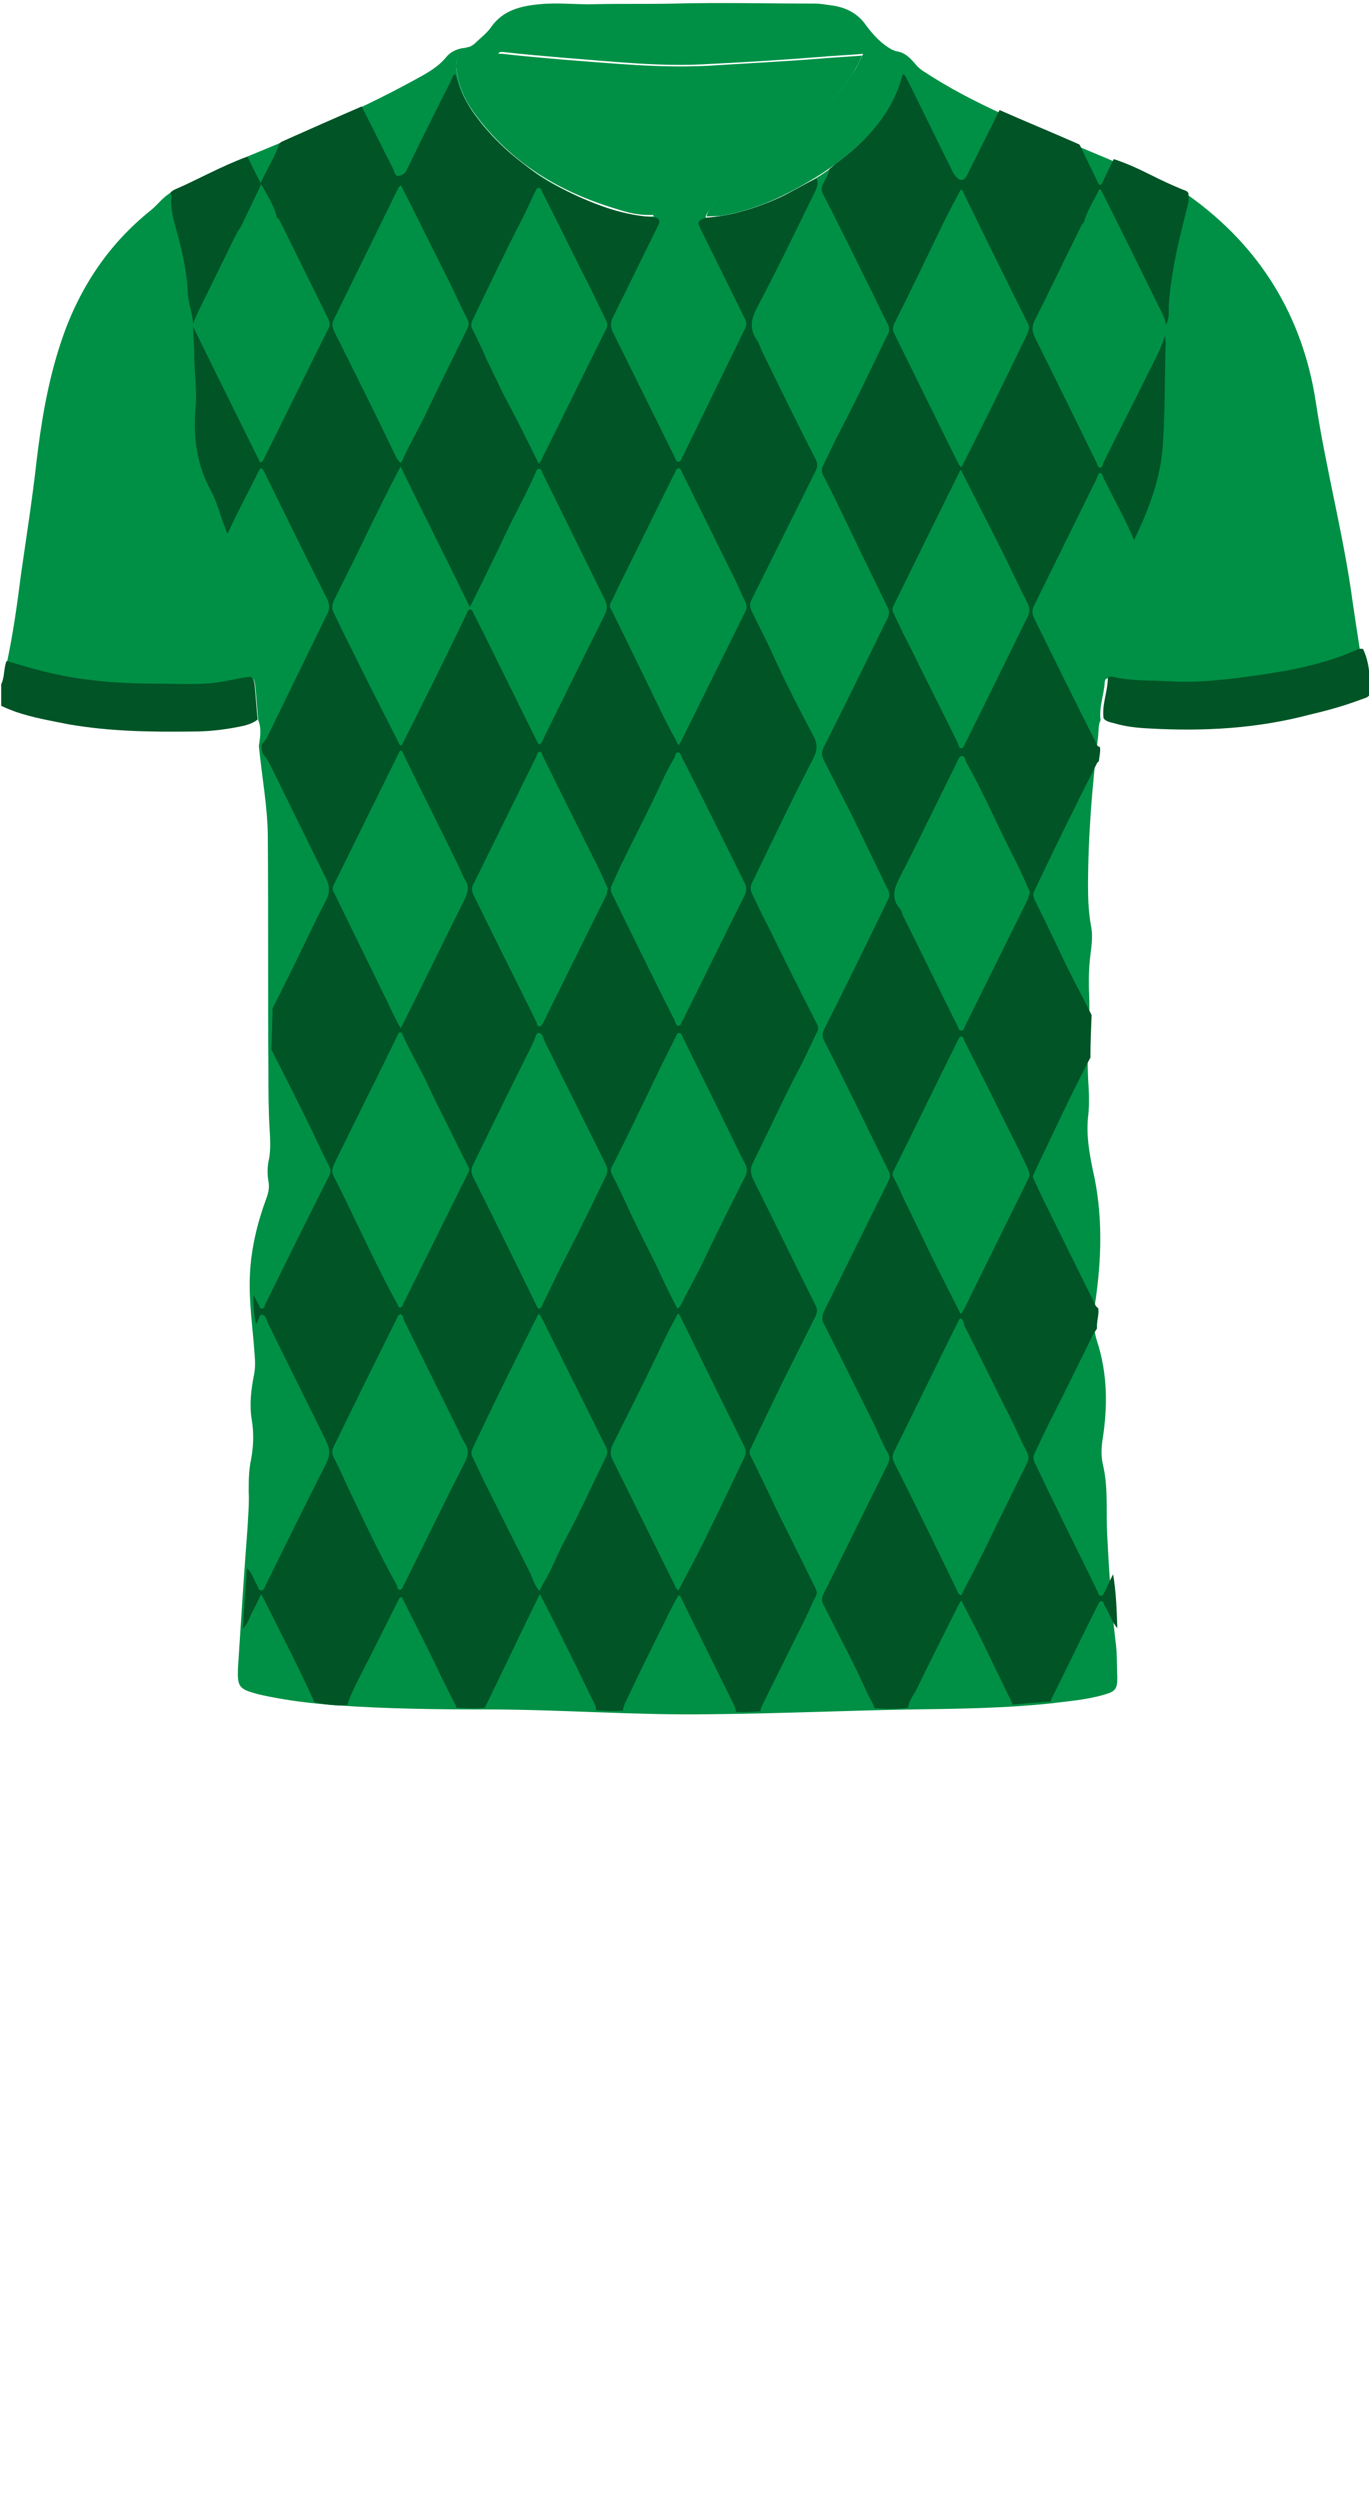 <!--?xml version="1.0" encoding="utf-8"?-->
<!-- Generator: Adobe Illustrator 24.2.3, SVG Export Plug-In . SVG Version: 6.00 Build 0)  -->
<svg version="1.1" id="Camada_1" xmlns="http://www.w3.org/2000/svg" xmlns:xlink="http://www.w3.org/1999/xlink" x="0px" y="0px" viewBox="0 0 229 418" style="enable-background:new 0 0 229 418;" xml:space="preserve">
<style type="text/css">
	.st0{fill:#FD0202;}
	.st1{fill:#008F45;}
	.st2{fill:#13E3DA;}
</style>
<g onclick="select(this)" class="" id="estampa-primaria" fill="#009045">
	<path d="M43.2,120.4c-0.2-1.9-0.3-3.8-0.5-5.7c-0.2-1.5-0.4-1.6-1.9-1.3c-1.1,0.2-2.1,0.4-3.2,0.6c-3.7,0.7-7.5,0.4-11.2,0.4
		c-6.5,0-12.9-0.6-19.2-2.1c-2-0.5-4-1.1-6-1.7c1-4.8,1.7-9.7,2.3-14.5c0.9-6.3,1.9-12.6,2.6-18.9c0.8-6.7,1.9-13.3,4-19.7
		c2.9-8.9,7.8-16.5,15.2-22.4c1.1-0.9,2-2.2,3.3-2.9c3.6-1.9,7.3-3.7,11-5.3c10-4.1,20-8.2,29.5-13.4c2-1.1,4-2.1,5.5-3.9
		c0.8-1,2.1-1.6,3.5-1.6c-1.7,0.9-2,2.4-1.7,4.1c0.4,2.1,1.1,4.2,2.3,6c5.9,8.6,14.3,13.9,24.1,17.1c2,0.7,4.2,1.1,6.6,1
		c-0.8-1.3-1.7-2.3-2.7-3.3c-4.4-4.6-9.3-8.5-14.3-12.4c-2.5-2-4.7-4.2-6.7-6.7c-1-1.2-1.7-2.5-2.3-3.9c-0.3-0.7-0.2-1,0.6-0.9
		c3.5,0.4,7.1,0.7,10.6,1c7.9,0.6,15.8,1.4,23.8,1c6.3-0.4,12.5-0.7,18.8-1.2c2.3-0.2,4.5-0.3,7-0.5c-0.4,0.8-0.6,1.4-1,2
		c-1.2,2.3-2.9,4.2-4.7,6.1c-2.9,3-6.4,5.2-9.5,7.8c-3.5,3-7.1,5.9-10,9.5c-0.4,0.5-0.9,1-1,1.8c1-0.1,2,0,2.9-0.2
		c5.1-0.9,9.7-3.1,14.1-5.6c3.3-1.9,6.4-4.2,9.1-6.8c3.1-3,5.5-6.4,6.6-10.6c0.6-2.2,0-4.3-1.7-4.7c1.9-0.3,3.1,0.9,4.2,2.2
		c0.3,0.4,0.7,0.7,1.1,1c8.9,5.9,18.8,9.6,28.5,13.7c5.1,2.1,10,4.4,15.1,6.6c0.3,0.1,0.6,0.3,0.8,0.5c12,8.5,19.2,20.2,21.4,34.6
		c1.7,11.3,4.7,22.4,6.2,33.7c0.4,2.7,0.8,5.3,1.2,7.9c-0.4,0-0.8,0.1-1.2,0.2c-5.3,2.4-10.8,3.4-16.5,4.2c-4.9,0.7-9.8,1.4-14.8,1
		c-3-0.2-6.1,0-9.1-0.7c-0.4-0.1-1-0.3-1.1,0.5c-0.1,2.1-1,4.2-0.7,6.4c-0.4,0.8-0.3,1.7-0.4,2.6c-1,8.4-1.7,16.8-1.7,25.2
		c0,2.2,0.1,4.4,0.5,6.6c0.4,1.9,0,3.8-0.2,5.7c-0.2,2.1-0.2,4.2-0.1,6.3c0.1,2.2-0.1,4.3-0.2,6.5c-0.1,2.8-0.1,5.7,0.1,8.5
		c0.1,1.7,0.1,3.4-0.1,5c-0.3,3,0.2,5.9,0.8,8.8c1.7,7.3,1.5,14.8,0.4,22.2c-0.3,2.1-0.4,4.2,0.3,6.4c1.8,5.5,1.8,11.1,0.9,16.7
		c-0.2,1.4-0.2,2.7,0.1,4c0.9,3.8,0.5,7.7,0.7,11.6c0.3,6,0.7,12,1.4,17.9c0.3,2,0.2,4.1,0.3,6.1c0,1.8-0.3,2.3-2.1,2.8
		c-3,0.9-6,1.1-9.1,1.5c-7.7,0.8-15.5,0.9-23.2,1c-11.2,0.2-22.5,0.7-33.7,0.8c-12.5,0.2-24.9-0.8-37.4-0.8
		c-8.4,0-16.8-0.1-25.2-0.7c-4.1-0.3-8.3-0.8-12.4-1.7c-0.3-0.1-0.5-0.1-0.8-0.2c-3-0.8-3.3-1.2-3.2-4.2c0.5-7.8,1-15.7,1.6-23.5
		c0.1-2,0.3-4.1,0.2-6.1c0-1.8,0-3.6,0.4-5.4c0.4-2.2,0.5-4.4,0.1-6.7c-0.4-2.5-0.1-5,0.4-7.5c0.2-1.1,0.2-2.1,0.1-3.2
		c-0.3-4.5-1-8.9-0.8-13.4c0.2-4.4,1.2-8.6,2.7-12.7c0.4-1,0.6-2,0.4-3c-0.2-1.2-0.2-2.5,0.1-3.7c0.3-1.7,0.2-3.3,0.1-5
		c-0.2-3.3-0.2-6.6-0.2-9.9c-0.1-12.9,0-25.8-0.1-38.7c0-5.2-1-10.3-1.5-15.5C43.6,122.9,43.7,121.6,43.2,120.4z"></path>
</g>
<g onclick="select(this)" class="" id="gola-primaria" fill="#009045">
	<path d="M149.2,8.3c1.7,0.5,2.3,2.5,1.7,4.7c-1.2,4.2-3.5,7.7-6.6,10.6c-2.7,2.6-5.8,4.9-9.1,6.8
		c-4.4,2.6-9,4.7-14.1,5.6c-1,0.2-1.9,0.1-2.9,0.2c0.1-0.8,0.6-1.3,1-1.8c2.9-3.6,6.4-6.5,10-9.5c3.2-2.6,6.6-4.9,9.5-7.8
		c1.8-1.8,3.4-3.8,4.7-6.1c0.3-0.6,0.6-1.3,1-2c-2.4,0.2-4.7,0.3-7,0.5c-6.3,0.5-12.5,0.9-18.8,1.2c-8,0.5-15.9-0.4-23.8-1
		c-3.5-0.3-7.1-0.6-10.6-1c-0.9-0.1-0.9,0.2-0.6,0.9c0.6,1.4,1.3,2.7,2.3,3.9c2,2.5,4.2,4.7,6.7,6.7c5,3.9,9.9,7.8,14.3,12.4
		c1,1,1.8,2,2.7,3.3c-2.4,0.2-4.5-0.3-6.6-1C93,31.9,84.7,26.7,78.7,18c-1.2-1.8-1.9-3.8-2.3-6c-0.3-1.7,0-3.2,1.7-4.1
		c0.5,0,0.9-0.3,1.3-0.6c0.9-0.9,2-1.7,2.7-2.7c2-2.9,5-3.6,8.2-3.9c3.1-0.3,6.1,0.1,9.2,0c4.4-0.1,8.8,0,13.2-0.1
		c7.9-0.2,15.8,0,23.7,0c0.9,0,1.8,0.2,2.7,0.3c2.2,0.3,4.2,1.2,5.6,3.1C146,5.8,147.4,7.3,149.2,8.3z"></path>
</g>
<g onclick="select(this)" class="" id="detalhe-punho" fill="#005425">
	<path d="M0.2,114.4c0.6-1.2,0.4-2.7,0.9-3.9c2,0.6,4,1.2,6,1.7c6.3,1.6,12.7,2.1,19.2,2.1c3.7,0,7.5,0.3,11.2-0.4
		c1.1-0.2,2.1-0.4,3.2-0.6c1.5-0.3,1.7-0.2,1.9,1.3c0.2,1.9,0.3,3.8,0.5,5.7c-0.9,0.7-2,1-3.1,1.2c-2.5,0.5-5,0.8-7.6,0.8
		c-7,0.1-14,0-20.9-1.2c-3-0.6-6-1.1-8.9-2.1c-0.8-0.3-1.6-0.6-2.4-1C0.2,116.8,0.2,115.6,0.2,114.4z"></path>
	<path d="M184.6,120.1c-0.3-2.2,0.6-4.2,0.7-6.4c0-0.8,0.7-0.6,1.1-0.5c3,0.7,6,0.5,9.1,0.7c5,0.3,9.9-0.3,14.8-1
		c5.7-0.8,11.3-1.9,16.5-4.2c0.4-0.2,0.8-0.3,1.2-0.2c1.1,2.3,1.2,4.8,1.1,7.4c0,0.7-0.8,0.8-1.3,1c-2.9,1.1-5.8,1.9-8.8,2.6
		c-8.7,2.3-17.6,2.8-26.6,2.3c-2.1-0.1-4.1-0.3-6.1-0.9C185.5,120.7,185,120.6,184.6,120.1z"></path>
</g>
<g onclick="select(this)" class="" id="estampa-secundaria" fill="#005425">
	<path d="M28.5,32.2c0.2-0.2,0.5-0.4,0.7-0.5c4-1.7,7.8-3.9,11.9-5.4c0.1,0,0.2,0,0.3-0.1c0.7,1.4,1.4,2.9,2.2,4.4
		c1.1-2.4,2.4-4.4,3.2-6.7h0.1h-0.1c0.1,0,0.2-0.1,0.3-0.2c4.5-2,9-4,13.4-5.9c1.8,3.5,3.5,7,5.3,10.5c0.2,0.4,0.2,1.2,0.9,1.1
		c0.6-0.1,1.1-0.4,1.4-1.1c2.4-5,4.9-10,7.4-14.9c0.2-0.4,0.2-0.9,0.7-1c0.4,1.4,0.8,2.9,1.6,4.2c1.6,3,3.8,5.6,6.3,7.9
		c1.8,1.7,3.9,3.2,5.8,4.7c1.5,1.1,3.4,2,5.2,2.9c4.5,2.2,9.2,3.9,14.2,4.2c1.3,0.2,1.1,0.8,0.6,1.8c-2.5,5-4.9,10-7.4,15
		c-0.4,0.8-0.4,1.5,0,2.4c3.4,6.9,6.9,13.9,10.3,20.8c0.2,0.3,0.2,0.9,0.7,0.9c0.4,0,0.5-0.6,0.7-0.9c3.5-7.1,6.9-14.2,10.4-21.3
		c0.3-0.6,0.3-1.1,0-1.7c-2.4-4.9-4.9-9.9-7.3-14.8c-0.7-1.5-0.7-1.5,0.7-2.1c4.4-0.3,8.5-1.6,12.5-3.4c2.1-1,4-2.2,6.1-3.2
		c0.3,0.8,0.1,1.4-0.2,2.1c-3.2,6.5-6.3,13-9.7,19.4c-1.1,2-1.4,3.8,0,5.7c0.3,0.5,0.5,1.1,0.7,1.6c3,6.1,5.9,12.1,9,18.1
		c0.4,0.8,0.4,1.3,0,2.1c-3.6,7.2-7.1,14.3-10.7,21.5c-0.3,0.6-0.3,1.1,0,1.8c1.2,2.5,2.5,4.9,3.6,7.4c2.1,4.6,4.4,9.1,6.8,13.6
		c0.7,1.3,0.6,2.3,0,3.6c-3.6,6.9-6.9,13.9-10.3,20.9c-0.3,0.6-0.3,1.2,0,1.8c0.9,1.9,1.8,3.8,2.8,5.7c2.6,5.3,5.2,10.5,7.9,15.8
		c0.3,0.5,0.5,1,0.2,1.6c-0.9,1.8-1.7,3.6-2.6,5.4c-2.9,5.4-5.4,11-8.2,16.6c-0.5,1-0.3,1.8,0.1,2.7c3.5,7,6.9,14,10.4,21
		c0.4,0.7,0.3,1.2,0,1.9c-1.2,2.4-2.4,4.8-3.6,7.2c-2.5,4.9-4.8,9.8-7.2,14.8c-0.3,0.5-0.3,0.9,0,1.4c1.4,2.8,2.8,5.7,4.1,8.5
		c2.2,4.4,4.4,8.9,6.6,13.3c0.2,0.5,0.5,0.9,0.2,1.5c-0.5,0.9-0.9,1.9-1.3,2.8c-2.5,5-5,10.1-7.5,15.1c-0.2,0.5-0.5,0.9-0.5,1.4
		c-1.3,0.1-2.7,0.2-4.1,0.1c0-0.4-0.2-0.8-0.3-1.1c-2.9-5.9-5.8-11.7-8.7-17.6c-0.2-0.3-0.2-0.7-0.6-0.8c-0.6,1-1.1,2-1.6,3
		c-2.2,4.5-4.5,9-6.6,13.5c-0.4,0.9-1,1.8-1.1,2.8c-1.5,0.1-3,0.1-4.5-0.1c0-0.4-0.1-0.8-0.3-1.1c-1.1-2.3-2.2-4.5-3.3-6.8
		c-1.9-3.8-3.7-7.5-5.8-11.5c-3.2,6.5-6.1,12.7-9.2,19c-1.5,0.2-3.2,0.1-4.8,0c0-0.5-0.2-0.6-0.4-1c-1-2-2-3.9-2.9-5.9
		c-1.9-3.9-3.9-7.8-5.8-11.6c-0.5,0.1-0.5,0.5-0.7,0.8c-2.1,4.2-4.2,8.4-6.3,12.5c-0.8,1.6-1.6,3.1-2.1,4.8
		c-1.9,0.1-3.7-0.1-5.5-0.5c-2.7-6-5.8-11.9-8.9-18.1c-0.6,1.2-1,2.1-1.5,3s-0.7,2-1.6,2.8c0.2-3.4,0.5-6.7,0.7-10.1
		c0.9,0.7,1.1,1.9,1.7,2.8c0.2,0.3,0.2,0.9,0.7,0.9s0.6-0.6,0.8-1c3.3-6.7,6.6-13.4,10-20.1c0.8-1.5,0.7-2.6,0-4
		c-3.2-6.5-6.4-12.9-9.6-19.4c-0.3-0.6-0.4-1.5-1.1-1.6c-0.5,0-0.5,1-0.9,1.4l-0.1,0.1c-0.3-1.6-0.5-3.2-0.4-4.8
		c0.3,0.5,0.5,1,0.8,1.5c0.2,0.3,0.2,0.8,0.6,0.8c0.4,0,0.5-0.5,0.6-0.8c3.5-7.1,7-14.2,10.6-21.3c0.3-0.5,0.4-1,0.1-1.6
		c-0.7-1.4-1.3-2.7-2-4.1c-1-2.2-2.1-4.4-3.2-6.6c-1.5-3-3-6-4.5-8.9c0.1-2.1,0.1-4.3,0.2-6.4c-0.1-0.4,0.1-0.8,0.3-1.1
		c0.8-1.6,1.6-3.2,2.4-4.8c2.1-4.2,4-8.4,6.2-12.6c0.8-1.5,0.6-2.7-0.1-4c-3-6.1-6-12.2-9-18.3c-0.4-0.8-0.8-1.6-1.4-2.2
		c-0.2-0.6-0.3-1.1-0.2-1.7c0.7-0.6,1-1.4,1.4-2.2c3.2-6.6,6.4-13.1,9.6-19.7c0.4-0.8,0.3-1.4,0-2.2c-3.5-6.9-6.9-13.9-10.3-20.8
		c-0.1-0.3-0.3-0.5-0.4-0.8c-0.3-0.5-0.5-0.6-0.8,0c-1.7,3.5-3.6,6.9-5.2,10.5c-0.3-0.3-0.3-0.7-0.5-1.1c-0.8-2-1.3-4.2-2.3-6
		c-2.4-4.4-3-9-2.6-13.8c0.3-3-0.2-5.9-0.2-8.9c0-1.6-0.2-3.2-0.2-4.8c3.7,7.6,7.5,15.2,11.2,22.7c0.3,0,0.4-0.2,0.5-0.3
		c3.7-7.4,7.3-14.8,11-22.2c0.3-0.5,0.1-1-0.1-1.5c-2.6-5.3-5.3-10.7-7.9-16c-0.2-0.3-0.3-0.8-0.7-0.9c-0.4-2-1.6-3.7-2.6-5.6
		c-1.2,2.5-2.3,4.8-3.4,7.1c-0.2,0.3-0.4,0.6-0.6,0.9c-2.2,4.4-4.3,8.8-6.5,13.2c-0.3,0.7-0.6,1.4-0.9,2.1c-0.1-1.8-0.8-3.4-0.9-5.2
		c-0.1-2.9-0.7-5.8-1.4-8.6c-0.6-2.5-1.6-4.9-1.3-7.5C28.7,32.6,28.5,32.4,28.5,32.2z M67.1,124.7c0.2-0.3,0.4-0.6,0.5-0.9
		c1.4-2.7,2.7-5.4,4.1-8.2c2.2-4.4,4.3-8.7,6.4-13.1c0.1-0.2,0.2-0.6,0.5-0.6c0.4,0,0.5,0.4,0.6,0.6c0.7,1.5,1.5,2.9,2.2,4.4
		c2.8,5.7,5.7,11.5,8.5,17.2c0.3,0.6,0.5,0.3,0.7,0s0.3-0.6,0.4-0.8c3.4-6.9,6.8-13.8,10.2-20.6c0.4-0.9,0.4-1.6,0-2.4
		c-3.5-7.1-7-14.2-10.5-21.3c-0.1-0.3-0.2-0.7-0.6-0.6c-0.3,0-0.4,0.4-0.5,0.6c-1.5,3.5-3.4,6.8-5,10.2c-1.4,3-2.9,6-4.4,9.1
		c-0.5,1-1,2-1.6,3.2c-3.9-8-7.8-15.7-11.6-23.5c-1.8,3.4-3.4,6.7-5,9.9c-2,4.2-4.1,8.4-6.2,12.6c-0.3,0.7-0.3,1.3,0,1.9
		c1,2,1.9,4,2.9,5.9c2.5,5.1,5.1,10.2,7.7,15.3C66.6,124,66.7,124.4,67.1,124.7z M66.9,172.6c-0.3,0.1-0.3,0.3-0.4,0.5
		c-3.5,7.2-7.1,14.3-10.6,21.5c-0.3,0.7-0.5,1.3-0.1,2c3.6,7.1,6.8,14.4,10.6,21.3c0.2,0.3,0.2,0.7,0.5,0.7c0.4,0,0.4-0.4,0.6-0.7
		c3.6-7.3,7.2-14.5,10.8-21.8c0.2-0.4,0.3-0.6,0-1.1c-1.8-3.5-3.5-7.1-5.3-10.6c-0.3-0.7-0.7-1.4-1-2.1c-1.4-3.2-3.3-6.2-4.7-9.4
		C67.3,172.8,67.2,172.6,66.9,172.6z M113.5,124.6c0.2-0.3,0.3-0.4,0.4-0.6c3.6-7.3,7.2-14.5,10.8-21.8c0.3-0.5,0.2-1,0-1.5
		c-0.6-1.2-1.1-2.5-1.7-3.7c-2.9-5.9-5.9-11.9-8.8-17.8c-0.2-0.3-0.2-0.9-0.7-0.9c-0.4,0-0.5,0.6-0.7,0.9
		c-3.1,6.2-6.1,12.4-9.2,18.6c-0.5,1-0.9,2-1.4,2.9c-0.3,0.5-0.2,0.9,0.1,1.3c1,2,1.9,3.9,2.9,5.9c1.8,3.7,3.6,7.4,5.4,11.1
		C111.5,120.9,112.5,122.7,113.5,124.6z M67,219.7c-0.3,0.1-0.4,0.3-0.5,0.5c-3.6,7.2-7.2,14.5-10.7,21.7c-0.3,0.6-0.3,1.1,0,1.7
		c0.9,1.8,1.7,3.5,2.5,5.3c2.6,5.4,5.1,10.8,8,16c0.2,0.3,0.1,0.9,0.6,0.9c0.4,0,0.5-0.6,0.7-0.9c3.4-6.8,6.7-13.7,10.2-20.5
		c0.6-1.2,0.6-2.2-0.1-3.2c-0.4-0.7-0.8-1.5-1.1-2.2c-3-6.1-6-12.1-9-18.2C67.5,220.4,67.4,219.9,67,219.7z M67.1,77.4
		c1.4-3.2,3.2-6.1,4.6-9.2c2.1-4.4,4.3-8.8,6.4-13.1c0.3-0.6,0.4-1.1,0.1-1.7c-1-1.9-1.9-3.9-2.8-5.8c-2.5-5-5-10-7.5-15
		c-0.3-0.5-0.5-1-0.8-1.6c-0.4,0.2-0.5,0.5-0.6,0.7c-3.6,7.3-7.1,14.5-10.7,21.8c-0.3,0.7-0.2,1.3,0.1,1.9c3.5,7,7,14,10.4,21.1
		C66.5,76.8,66.6,77.1,67.1,77.4z M113.3,218.8c0.5-0.3,0.6-0.7,0.8-1c1.1-2.3,2.4-4.5,3.5-6.8c2.3-4.9,4.7-9.6,7.1-14.4
		c0.3-0.7,0.3-1.2,0-1.9c-1.2-2.3-2.3-4.6-3.4-6.9c-2.3-4.7-4.7-9.5-7-14.2c-0.2-0.3-0.2-0.9-0.7-0.9c-0.4,0-0.5,0.6-0.7,0.9
		c-1.6,3.2-3.2,6.4-4.7,9.6c-1.9,3.9-3.8,7.9-5.8,11.8c-0.3,0.5-0.3,0.9,0,1.4c1.1,2.1,2.1,4.3,3.1,6.5c1.5,3.1,3,6.1,4.5,9.1
		C111,214.3,112.2,216.6,113.3,218.8z M90.2,218.8c0.4-0.1,0.5-0.5,0.6-0.8c1.4-2.8,2.7-5.7,4.2-8.5c2.2-4.3,4.3-8.6,6.4-13
		c0.3-0.7,0.2-1.3-0.1-1.9c-3.4-6.8-6.7-13.5-10.1-20.3c-0.3-0.6-0.4-1.6-1.1-1.6c-0.5,0-0.6,1-0.9,1.6c-3.3,6.6-6.6,13.3-9.8,19.9
		c-0.4,0.8-0.8,1.5-0.3,2.5c3.6,7.2,7.2,14.5,10.7,21.7C89.9,218.5,89.9,218.8,90.2,218.8z M67,171.9c0.3-0.5,0.5-0.9,0.7-1.3
		c3.4-6.8,6.7-13.6,10.1-20.4c0.5-1.1,0.7-2.1,0-3.1c-0.4-0.6-0.6-1.3-0.9-1.9c-3.1-6.4-6.3-12.7-9.4-19.1c-0.1-0.2-0.1-0.6-0.6-0.6
		c-3.7,7.5-7.4,15-11.1,22.5c-0.3,0.6-0.1,1,0.2,1.5c3,6.1,5.9,12.1,8.9,18.2C65.5,169,66.2,170.4,67,171.9z M102.2,148.3
		c-0.1,0.7,0.1,1,0.3,1.4c3.4,6.9,6.8,13.9,10.3,20.8c0.2,0.4,0.2,1,0.7,1c0.4,0,0.5-0.6,0.7-0.9c3.5-7,6.9-14,10.4-21
		c0.3-0.7,0.3-1.2,0-1.9c-1.9-3.8-3.8-7.7-5.7-11.5c-1.6-3.2-3.2-6.4-4.8-9.5c-0.2-0.3-0.2-0.9-0.7-0.9s-0.4,0.6-0.6,0.9
		c-1.5,2.5-2.6,5.2-3.9,7.8c-1.7,3.5-3.5,7-5.2,10.5C103.2,146.1,102.6,147.4,102.2,148.3z M113.5,265.9c1.2-2.4,2.5-4.7,3.7-7.1
		c2.5-5,4.9-10.1,7.3-15.1c0.3-0.7,0.3-1.2,0-1.9c-3.5-7-6.9-14-10.4-21.1c-0.2-0.4-0.3-0.8-0.7-1.1c-1.1,2-2.1,4-3.1,6.1
		c-2.5,5.3-5.2,10.6-7.8,15.8c-0.4,0.9-0.5,1.7,0,2.6c3.4,6.9,6.8,13.7,10.2,20.6C112.9,265.1,113,265.6,113.5,265.9z M90.1,77.5
		c0.2-0.2,0.3-0.3,0.3-0.3c3.7-7.4,7.3-14.8,11-22.2c0.3-0.6,0.2-1-0.1-1.6c-1.4-2.9-2.8-5.8-4.3-8.7c-2.1-4.2-4.1-8.3-6.2-12.4
		c-0.2-0.3-0.2-0.9-0.7-0.9c-0.4,0-0.5,0.6-0.7,0.9c-0.6,1.2-1.1,2.4-1.7,3.6c-3,5.8-5.8,11.7-8.6,17.5c-0.3,0.6-0.4,1.2,0,1.8
		c0.8,1.6,1.6,3.2,2.3,4.9c1,2,1.9,4,2.9,6C86.3,69.8,88.2,73.6,90.1,77.5z M90.2,266c0.3-0.5,0.5-0.9,0.7-1.3
		c1.4-2.3,2.3-4.8,3.6-7.2c2.5-4.6,4.6-9.3,6.9-14c0.3-0.6,0.2-1.1-0.1-1.7c-3.5-7-7-14.1-10.5-21.1c-0.2-0.3-0.3-0.8-0.7-1
		c-0.1,0.1-0.1,0.2-0.2,0.3c-3.7,7.4-7.4,14.8-10.9,22.3c-0.2,0.5-0.2,0.9,0.1,1.4c0.6,1.3,1.2,2.5,1.8,3.8
		c2.6,5.2,5.2,10.4,7.8,15.5C89.1,263.9,89.4,265,90.2,266z M101.7,148.6c-0.5-1.1-1-2.3-1.6-3.5c-3.1-6.2-6.2-12.4-9.3-18.7
		c-0.1-0.3-0.2-0.7-0.5-0.7c-0.4,0-0.5,0.5-0.6,0.8c-3.5,7.1-7,14.2-10.5,21.3c-0.3,0.5-0.3,1-0.1,1.6c0.9,1.8,1.7,3.5,2.6,5.3
		c2.7,5.4,5.3,10.7,8,16.1c0.1,0.3,0.1,0.8,0.6,0.8c0.3,0,0.4-0.4,0.6-0.7c3.5-7.1,7.1-14.3,10.6-21.4
		C101.5,149.1,101.6,148.9,101.7,148.6z"></path>
	<path d="M167.2,18.4c4.3,1.9,8.7,3.7,13,5.6c0.1,0,0.1,0.1,0.2,0.1c0.1,0,0.1,0.1,0.2,0.1c1,2.1,2,4.1,3,6.2
		c0.1,0.2,0.2,0.5,0.4,0.5c0.3,0,0.4-0.4,0.5-0.6c0.6-1.2,1.2-2.5,1.8-3.7c2.2,0.7,4.3,1.7,6.3,2.7c1.6,0.8,3.3,1.6,5,2.3
		c0.4,0.2,0.9,0.2,1.2,0.7c0,0.6,0.1,1.3-0.1,1.9c-0.8,3.3-1.7,6.6-2.3,10c-0.4,2.3-0.8,4.7-0.9,7.1c0,1.1,0.1,2.1-0.5,3
		c0-0.5-0.2-1-0.4-1.5c-2.3-4.7-4.6-9.3-6.9-14c-1.1-2.2-2.2-4.4-3.3-6.6c-0.2-0.3-0.4-1-0.7-0.2c-0.8,1.7-1.9,3.3-2.4,5.2
		c-0.4,0.3-0.5,0.7-0.7,1.1c-2.5,5-4.9,10.1-7.5,15.2c-0.5,1-0.5,1.9,0,2.9c3.5,7,6.9,14,10.4,21.1c0.1,0.3,0.2,0.7,0.6,0.7
		c0.3-0.1,0.3-0.4,0.4-0.7c2.5-5.1,5.1-10.1,7.6-15.2c1-2,2.1-4,2.8-6.2c0,0.4,0.1,0.9,0.1,1.3c-0.2,5.7-0.1,11.5-0.5,17.2
		c-0.4,5.6-2.4,10.7-4.8,15.7c-1.5-3.6-3.4-6.9-5.1-10.4c-0.1-0.3-0.2-0.7-0.5-0.8c-0.4-0.1-0.5,0.5-0.6,0.8
		c-3.5,7.1-7,14.2-10.5,21.3c-0.4,0.7-0.4,1.4,0,2.2c3.4,6.9,6.8,13.8,10.3,20.7c0.1,0.3,0.2,0.7,0.7,0.8c0.1,0.8-0.1,1.6-0.2,2.4
		c-0.1,0.1-0.3,0.2-0.3,0.3c-3.6,7.1-7.1,14.2-10.5,21.4c-0.3,0.6-0.1,1,0.1,1.5c1.5,3,3,6.1,4.4,9.1c1.6,3.4,3.4,6.7,5.1,10.1
		c-0.1,2.4-0.2,4.8-0.2,7.2c0,0-0.1,0-0.1,0.1c-3.3,6.3-6.3,12.8-9.4,19.3c-0.2,0.4-0.1,0.7,0.1,1c0.4,0.9,0.8,1.8,1.2,2.6
		c2.9,5.9,5.8,11.8,8.7,17.6c0.2,0.4,0.3,0.9,0.8,1.2c0.2,1.1-0.3,2.2-0.2,3.4c-0.2,0.4-0.5,0.7-0.7,1.1c-2.4,4.9-4.8,9.8-7.3,14.7
		c-0.8,1.6-1.6,3.3-2.4,5c-0.3,0.6-0.3,1.1,0,1.7c1,2,1.9,4,2.9,6c2.5,5.2,5.1,10.3,7.6,15.5c0.1,0.3,0.2,0.7,0.6,0.7
		c0.4,0,0.4-0.4,0.6-0.7c0.5-1,0.9-2,1.4-2.9c0.5,3,0.6,6,0.7,9c-1-1.1-1.3-2.5-2.1-3.7c-0.2-0.3-0.1-0.7-0.5-0.8
		c-0.5,0-0.5,0.4-0.7,0.7c-2.6,5.2-5.1,10.4-7.7,15.6c-0.1,0.3-0.1,0.2-0.2,0.5c-2.2,0.1-4.3,0.3-6.3,0.5c-0.1-0.4-0.2-0.3-0.3-0.7
		c-1.7-3.5-3.4-7-5.1-10.5c-1-2-2.1-4.1-3.2-6.2c-0.2,0.3-0.3,0.4-0.4,0.6c-2.4,4.8-4.8,9.5-7.1,14.3c-0.6,1.1-1.2,1.7-1.4,3
		c-1.7,0.3-3.8,0.2-5.6,0.1c-0.4-1.1-0.8-1.6-1.3-2.7c-2.2-4.9-4.8-9.7-7.2-14.5c-0.4-0.7-0.4-1.3,0-2c3.6-7.2,7.1-14.4,10.7-21.6
		c0.3-0.7,0.4-1.2,0-1.9c-0.9-1.6-1.6-3.3-2.4-5c-2.8-5.6-5.5-11.1-8.3-16.6c-0.4-0.7-0.3-1.3,0-2c3.6-7.2,7.1-14.4,10.7-21.6
		c0.3-0.6,0.5-1.1,0.2-1.8c-3.6-7.3-7.1-14.6-10.8-21.8c-0.4-0.8-0.4-1.3,0-2.1c3.6-7.1,7.1-14.3,10.6-21.5c0.3-0.6,0.4-1.1,0-1.8
		c-2-4.1-3.9-8.1-5.9-12.2c-1.6-3.1-3.2-6.3-4.8-9.4c-0.4-0.8-0.4-1.4,0-2.2c3.6-7.1,7.1-14.3,10.6-21.4c0.4-0.8,0.4-1.4,0-2.1
		c-2.6-5.3-5.2-10.7-7.8-16.1c-0.9-1.9-1.9-3.9-2.9-5.8c-0.3-0.6-0.3-1.1,0-1.7c1-2,1.9-4,2.9-5.9c2.8-5.3,5.3-10.7,7.9-16
		c0.3-0.6,0.3-1.1,0-1.7c-1.3-2.5-2.4-5-3.7-7.5c-2.3-4.7-4.7-9.5-7.1-14.2c-0.3-0.6-0.4-1.1,0-1.8c0.4-0.8,0.9-1.5,1-2.4
		c0.5-0.4,1-0.9,1.6-1.3c5-3.8,9.1-8.3,10.7-14.6c0.6,0.2,0.6,0.8,0.9,1.2c2.5,5,4.9,10,7.4,15c0.1,0.3,0.3,0.6,0.5,0.8
		c0.8,1,1.5,0.9,2-0.2C163.6,25.6,165.4,22,167.2,18.4z M160.7,78.5c-3.9,7.8-7.6,15.4-11.3,22.9c-0.2,0.5-0.1,0.8,0.1,1.2
		c0.9,1.9,1.8,3.8,2.8,5.7c2.6,5.3,5.3,10.6,7.9,15.9c0.2,0.3,0.1,0.9,0.6,0.9c0.4,0,0.5-0.6,0.7-0.9c3.5-7,6.9-14,10.4-21.1
		c0.4-0.8,0.4-1.4,0-2.2c-1.6-3.2-3.1-6.4-4.7-9.6C165.1,87.2,163,83,160.7,78.5z M160.7,219.7c0.2-0.3,0.4-0.5,0.5-0.7
		c3.6-7.3,7.2-14.6,10.8-21.9c0.3-0.6,0.2-1,0-1.6c-1.1-2.3-2.2-4.6-3.4-6.9c-2.4-4.9-4.8-9.7-7.3-14.6c-0.1-0.3-0.1-0.7-0.5-0.7
		s-0.4,0.4-0.6,0.7c-3.6,7.2-7.1,14.5-10.7,21.7c-0.2,0.4-0.3,0.8,0,1.2c0.7,1.3,1.3,2.7,1.9,4c1.8,3.6,3.5,7.3,5.3,10.9
		C158,214.4,159.3,216.9,160.7,219.7z M160.6,220.4c-0.1,0.2-0.3,0.4-0.4,0.7c-3.6,7.2-7.1,14.5-10.7,21.7c-0.3,0.6-0.2,1,0,1.6
		c3.6,7.1,7.1,14.3,10.6,21.5c0.1,0.3,0.2,0.7,0.7,0.8c1.2-2.4,2.5-4.8,3.7-7.2c2.4-5,4.9-10,7.3-14.9c0.3-0.6,0.3-1.1,0-1.8
		c-0.8-1.5-1.5-3.1-2.2-4.6c-2.8-5.5-5.5-11.1-8.3-16.6C161.2,221,161.1,220.6,160.6,220.4z M160.8,78.1c0.1-0.1,0.2-0.2,0.2-0.3
		c3.7-7.3,7.3-14.6,10.8-21.9c0.3-0.7,0.5-1.2,0.1-1.9c-3.6-7.2-7.1-14.3-10.6-21.5c-0.1-0.3-0.2-0.7-0.6-0.8
		c-1.1,2.1-2.2,4.1-3.2,6.2c-2.6,5.4-5.2,10.8-7.9,16.2c-0.3,0.6-0.3,1.1,0,1.7c3.5,7.1,7,14.2,10.5,21.3
		C160.3,77.4,160.4,77.8,160.8,78.1z M172.3,149.3c-0.1-0.3-0.2-0.6-0.3-0.8c-0.8-1.8-1.6-3.6-2.5-5.3c-2.7-5.3-5-10.7-7.9-15.8
		c-0.2-0.4-0.1-1-0.7-1c-0.5,0-0.6,0.6-0.8,1c-3.2,6.4-6.3,12.9-9.6,19.3c-0.9,1.8-1.5,3.4,0,5.2c0.4,0.4,0.4,1,0.7,1.5
		c3,6,5.9,12,8.9,18c0.2,0.3,0.2,0.9,0.7,0.9s0.5-0.6,0.7-0.9c3.5-7.1,7-14.1,10.5-21.2C172,149.9,172.1,149.6,172.3,149.3z"></path>
</g>
<path d="M47.2,23.8c-0.1,0-0.2,0.1-0.3,0.2C47.1,23.9,47.2,23.8,47.2,23.8z"></path>
<path d="M180.5,24.2c-0.1,0-0.1-0.1-0.2-0.1C180.4,24.1,180.4,24.1,180.5,24.2z"></path>
</svg>
